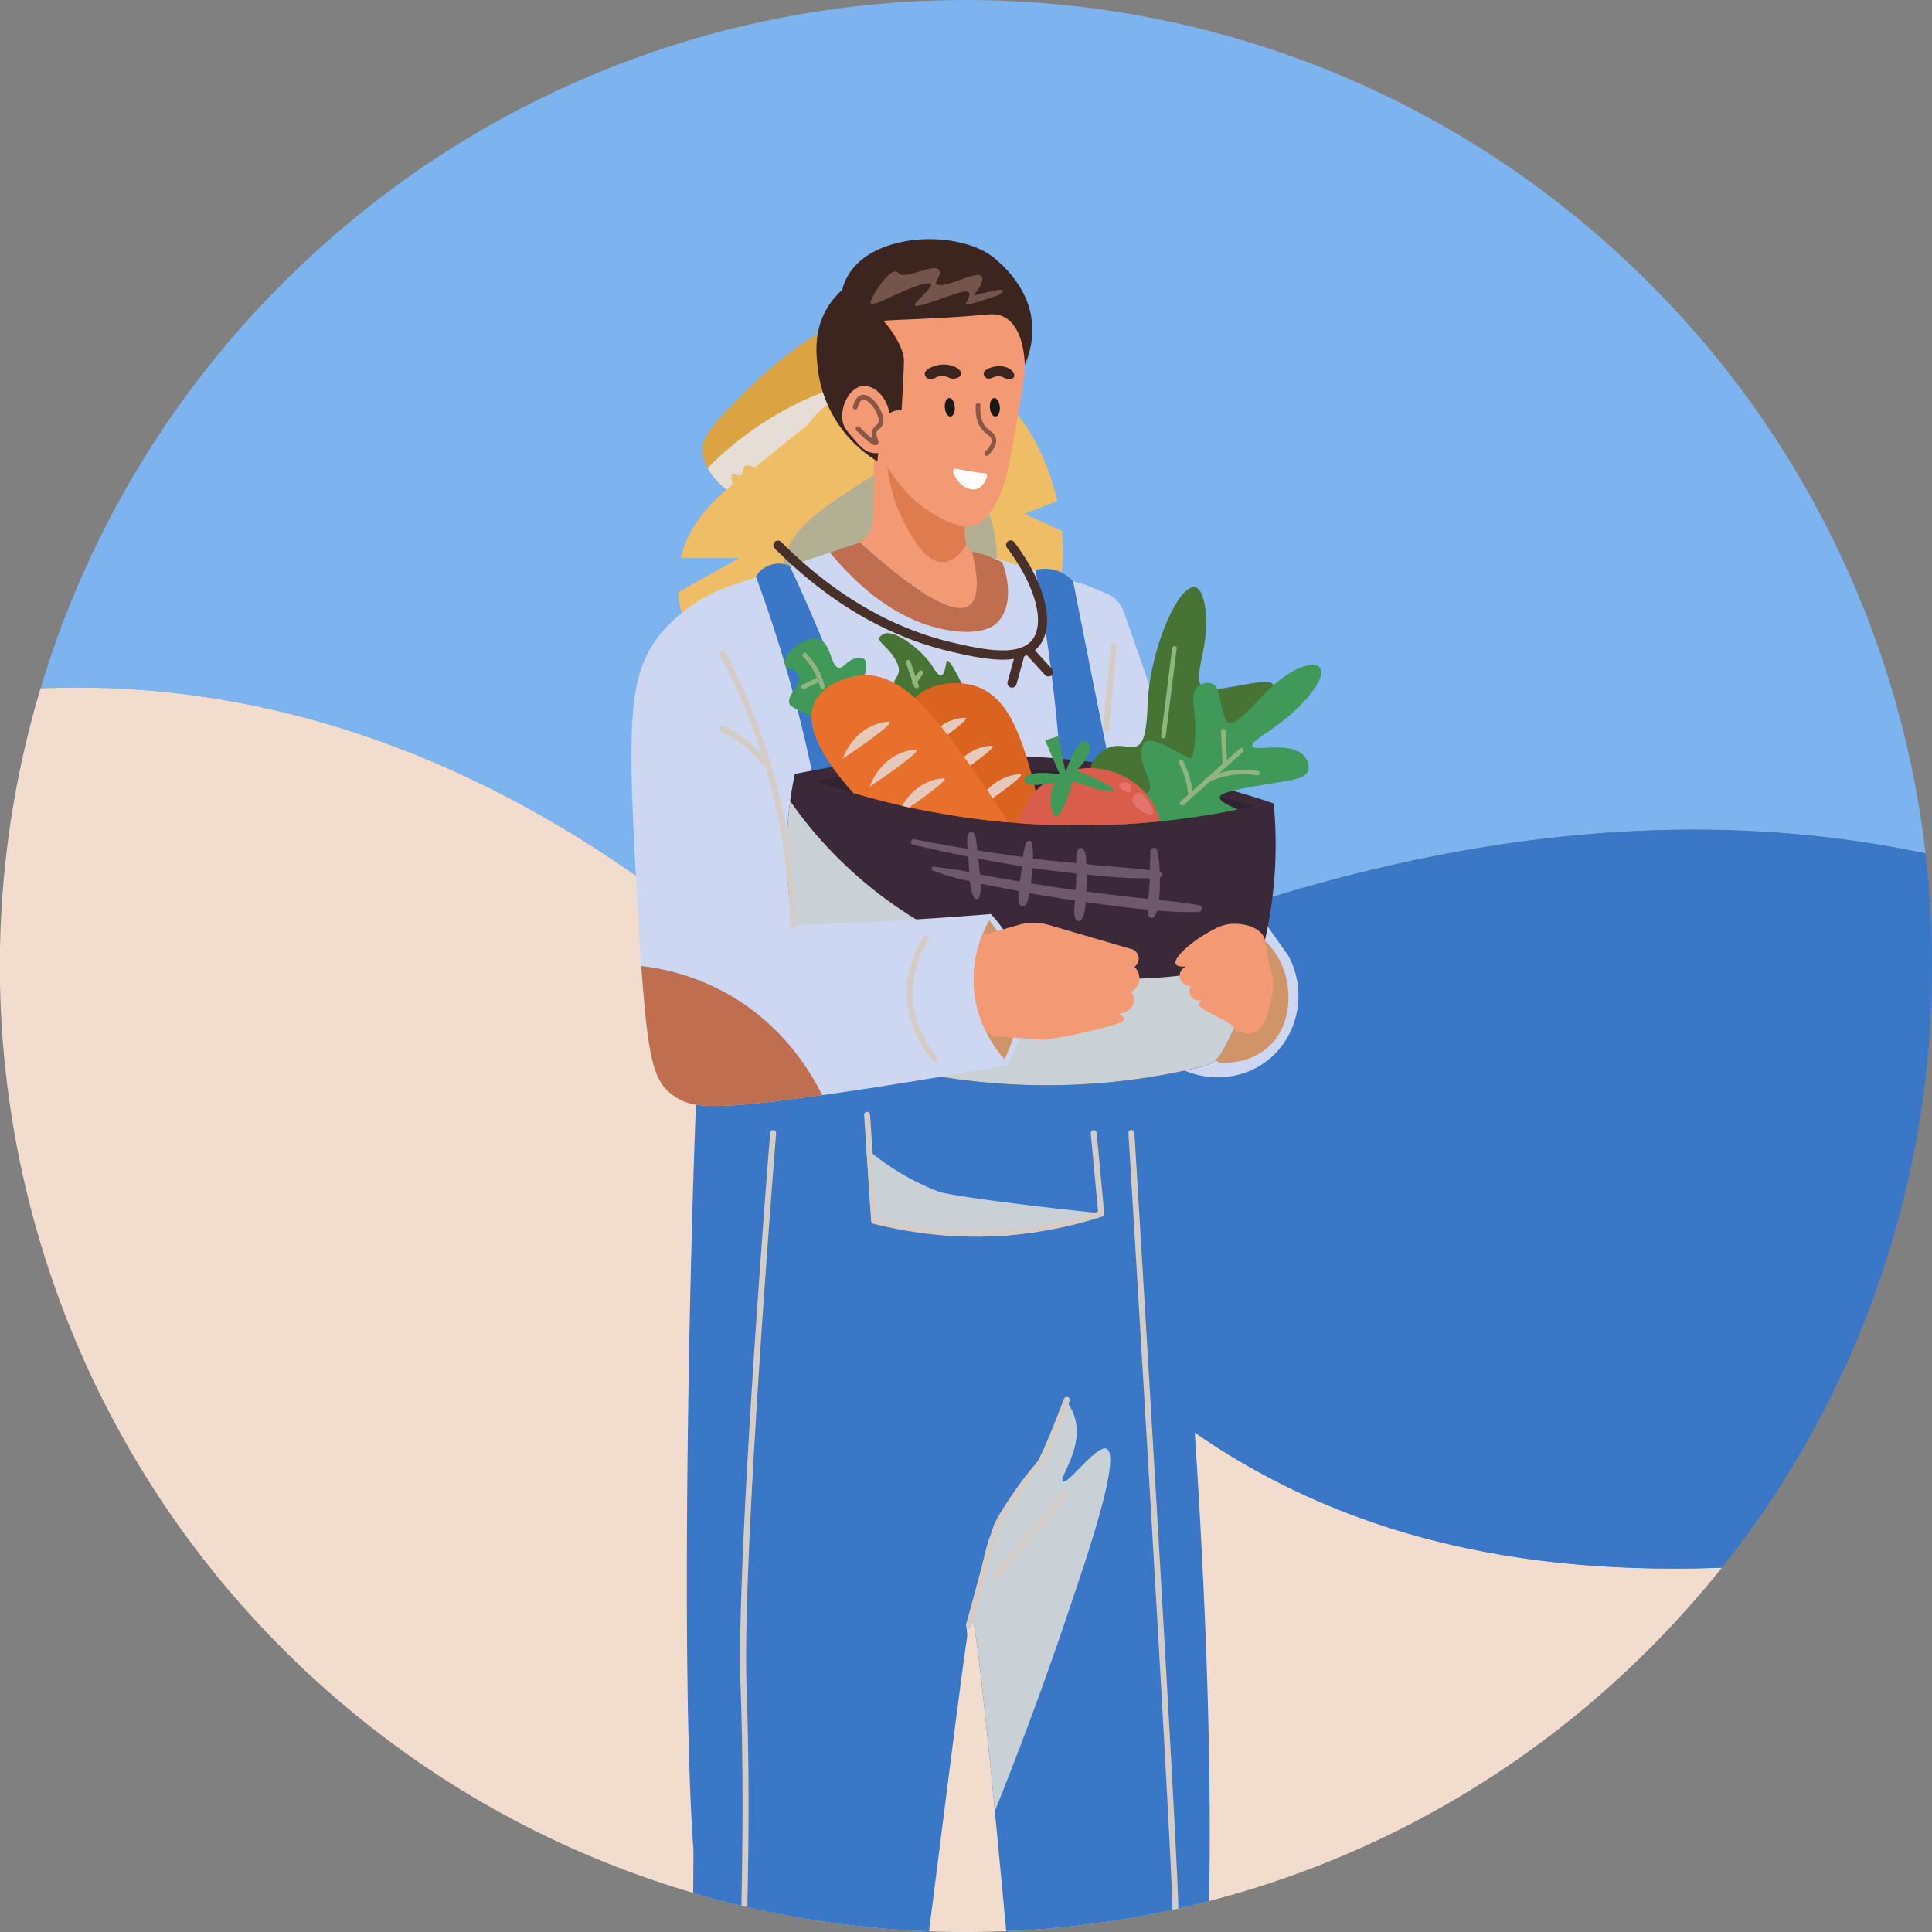 <svg xmlns="http://www.w3.org/2000/svg" xmlns:xlink="http://www.w3.org/1999/xlink" viewBox="0 0 976.26 976.27"><rect x="0" y="0" width="976.26" height="976.27" fill="#808080" stroke="none"/><defs><style>.cls-1{fill:none;}.cls-2{isolation:isolate;}.cls-3{fill:#7db3ef;}.cls-4{fill:#f2dcce;}.cls-5{fill:#3a77c7;}.cls-6{clip-path:url(#clip-path);}.cls-7{fill:#dba342;}.cls-8{fill:#e6ded6;}.cls-10,.cls-19,.cls-25,.cls-30,.cls-33,.cls-8{mix-blend-mode:multiply;}.cls-9{fill:#f0bd67;}.cls-10{fill:#b3af92;}.cls-11{fill:#f39a75;}.cls-12{fill:#de7b4f;}.cls-13{fill:#3d251f;}.cls-14{fill:#75544c;}.cls-15{fill:#1c1714;}.cls-16{fill:#8a5648;}.cls-17{fill:#fff;}.cls-18{fill:#ced7f2;}.cls-19{fill:#c9d0d6;}.cls-20{fill:#cf9568;}.cls-21{fill:#3b2939;}.cls-22{fill:#30222f;}.cls-23{fill:#477334;}.cls-24{fill:#d9631f;}.cls-25{fill:#e6c9bb;}.cls-26{fill:#409958;}.cls-27{fill:#e8702c;}.cls-28{fill:#d95d4a;}.cls-29{fill:#e3736b;}.cls-30{fill:#90b581;}.cls-31{fill:#47302a;}.cls-32{fill:#bf6e50;}.cls-33{fill:#d4ccc5;}.cls-34{fill:#6e586b;}</style><clipPath id="clip-path" transform="translate(0 0)"><path class="cls-1" d="M976.26,488.13c0,227.16-155.17,418.09-365.3,472.55q-7.71,2-15.51,3.75l-3,.67a488.58,488.58,0,0,1-84,10.75q-10.12.42-20.34.42-9.39,0-18.7-.35a488.88,488.88,0,0,1-91.78-12.21l-3-.7q-12.32-2.93-24.39-6.48C147.81,897,0,709.84,0,488.13,0,218.55,218.54,0,488.13,0S976.26,218.55,976.26,488.13Z"/></clipPath></defs><title>Asset 3</title><g class="cls-2"><g id="Layer_2" data-name="Layer 2"><g id="Layer_1-2" data-name="Layer 1"><path class="cls-3" d="M973,431.24c-94.17-19.92-203.53-16.66-330,21.95Q518.93,491.07,411.36,518C263.33,372.63,120.84,343.55,20.5,347.84A486,486,0,0,1,143,143C333.6-47.65,642.66-47.66,833.29,143A486.05,486.05,0,0,1,973,431.24Z" transform="translate(0 0)"/><path class="cls-4" d="M870.08,792.17a492,492,0,0,1-36.79,41.12c-190.63,190.63-499.69,190.64-690.32,0A488.12,488.12,0,0,1,20.5,347.84C120.84,343.55,263.33,372.63,411.36,518c32.22,31.62,64.7,68.76,97.06,112.25C607.54,763.46,737.37,797.05,870.08,792.17Z" transform="translate(0 0)"/><path class="cls-5" d="M870.08,792.17c-132.71,4.88-262.54-28.71-361.66-161.93-32.36-43.49-64.84-80.63-97.06-112.25Q519.12,490.85,643,453.19c126.44-38.61,235.8-41.87,330-21.95C987.65,557.21,953.36,687.81,870.08,792.17Z" transform="translate(0 0)"/><g class="cls-6"><path class="cls-7" d="M467.27,220l-93.74,32c-3.67-2.28-11.72-7.72-15.95-15.53a21.9,21.9,0,0,1-2.7-9.21c-.18-4,.75-9.48,27-34.41,0,0,34.23-32.55,49.85-30.08a19.14,19.14,0,0,1,4.37,1.3c2.74,1.21,5.21,3.25,7.86,6.6a120,120,0,0,1,11.86,17.63C465.46,206,467.27,220,467.27,220Z" transform="translate(0 0)"/><path class="cls-8" d="M467.27,220l-93.74,32c-3.67-2.28-11.72-7.72-15.95-15.53a168.87,168.87,0,0,1,47.48-33.67,164.16,164.16,0,0,1,50.73-14.5C465.46,206,467.27,220,467.27,220Z" transform="translate(0 0)"/><path class="cls-9" d="M536.79,285.74c-3.21,45.24-38.69,97.55-92.86,99.69-51.57,2.05-97.74-44.59-101.23-86.16L373.53,282H343.91c2-8.47,7.9-22.84,26.5-37.3-1.21-3.16-1-4.37-.46-4.83,1-.84,3.16,1.07,4.56.14s.32-3.21,1.62-4.33c.7-.6,2.1-.88,5.3.47q13.47-10.81,26.93-21.67c15.44-21.67,52.82-32.18,74-27,26.32,6.51,45,35,51.89,65.66l-16.55,6.46,18.92,8.65A109.48,109.48,0,0,1,536.79,285.74Z" transform="translate(0 0)"/><path class="cls-10" d="M503.57,285.8C501.78,311,482,340.16,451.84,341.35c-33.07,1.31-59.35-31.74-56.09-56.09,2.27-17,18.61-27.65,36.25-39.17,16-10.46,28-18.29,41.22-15C493.09,236,505.17,263.37,503.57,285.8Z" transform="translate(0 0)"/><path class="cls-11" d="M496.12,312.51c-3.8,4.55-6.78,6-8,6.55-6.22,2.69-13,1.27-20.28-1.61-21.1-8.37-47.38-29.41-52.51-33.62,2.32-1.37,5.87-3.4,10.32-5.68,7.32-3.69,9.9-4.3,12.26-7.07,3.53-4.12,3.5-9.47,3.52-13,0-11.77.22-26.84.26-44.61,2.05,1.37,4.14,2.73,6.2,4.1q20.17,13.32,40.4,26.6l-.8,25.93a9.54,9.54,0,0,0,.76,5.28c1.6,3.33,5,4.65,9.43,6.37a42.42,42.42,0,0,0,8.8,2.37C506,291.19,504.13,302.9,496.12,312.51Z" transform="translate(0 0)"/><path class="cls-12" d="M488.23,275.42c-1.91,3-5.9,8.25-11.39,8.61-8.7.58-15.32-11.46-19.15-18.43-4.45-8.09-11.23-24-9.82-48q10.06,6.66,20.18,13.31t20.22,13.29l-.8,25.93C487.72,271.9,488,273.66,488.23,275.42Z" transform="translate(0 0)"/><path class="cls-11" d="M517.84,186.1C517.78,190,513,220,509.52,236c-.66,3.07-1.26,5.66-1.81,7.41-2.71,9-5.72,13.73-8.85,17.17-1.75,1.93-2.59,2.95-4,3.73-8.86,5.06-22.23-3.85-26.45-6.68a59.33,59.33,0,0,1-13.62-12.78,77.31,77.31,0,0,1-10.18-16.08c-3.13-3-5.78-5.61-8.07-7.9-8.32-8.13-11.51-11.57-12.23-12.59-.12-.18-1.81-2.59-2.47-3.49s-.73-1-1.21-1.69A51.52,51.52,0,0,1,414,175.62c1-20.91,16.87-39.29,36.7-45.92C469.88,123.32,493,128,506.09,143,506.09,143,518.38,157.06,517.84,186.1Z" transform="translate(0 0)"/><path class="cls-13" d="M443.38,233.19c.07-1.09.22-2.92.56-5.18,2.47-16.5,4.9-18.74,5.84-19.35a9,9,0,0,1,5.8-1.25c.25-4,.57-9.63.89-16.42.42-9.12.34-10,0-11.39-2-8.37-9.19-16.56-9.46-16.79l-.33-.41a.44.44,0,0,1-.09-.23c0-.5,27.08-1,47.78-2.87,6.31-.58,9.45-1,13.06.89,8.66,4.63,10.13,17.7,10.43,24.19A43.3,43.3,0,0,0,521,159.5c-2.77-15-13.59-24.7-17.11-27.87-.3-.27-.7-.62-1.16-1-17.25-14.41-59.58-13.62-73.37,7.24a28.39,28.39,0,0,0-3.8,8.62,39.22,39.22,0,0,0-8,9.93c-6.37,11.25-5.12,22.53-4.38,29.15a63.3,63.3,0,0,0,30.28,47.62Z" transform="translate(0 0)"/><path class="cls-14" d="M501.3,150.19s-14.45,5.14-13.36,3.23,5.13-8-3.13-5.59-27.53,10.7-21.33,4.38,11.75-11.34.73-8-26.93,13.63-24,7.31,10.83-17.34,13.79-13.57,17.48-4.83,20.27-1.72-5.34,8.31,1.63,7.79,20.52-8.8,20.49-3.07-8.17,9.46-1.64,7.73,13.2-3.33,11.92-1.33S501.3,150.19,501.3,150.19Z" transform="translate(0 0)"/><path class="cls-15" d="M500.19,206c.21,2.58,1.5,4.59,2.88,4.48s2.34-2.29,2.14-4.88-1.49-4.59-2.88-4.48S500,203.45,500.19,206Z" transform="translate(0 0)"/><path class="cls-15" d="M477.43,206c.2,2.58,1.49,4.59,2.88,4.48s2.34-2.29,2.13-4.88-1.49-4.59-2.87-4.48S477.23,203.45,477.43,206Z" transform="translate(0 0)"/><path class="cls-13" d="M504.94,190.15c2.63.23,3.52,2,5.78,1.44a2.43,2.43,0,0,0,1.67-1.14c.45-1-.38-2.21-.63-2.58-1.59-2.34-5.11-3-7.73-2.81-2.88.21-6.86,1.64-7,3.68a2.82,2.82,0,0,0,1.62,2.4C500.62,192.11,501.89,189.89,504.94,190.15Z" transform="translate(0 0)"/><path class="cls-13" d="M476.22,190c2.93.09,3.86,1.89,6.57,1.24,1.86-.45,2.39-1.21,2.5-1.4a2.56,2.56,0,0,0,.17-1.74c-.58-2.44-5.83-4.41-10.59-3.75-3.27.45-7.58,2.32-7.58,4.58a3.16,3.16,0,0,0,2,2.58C471.5,192.45,472.78,189.88,476.22,190Z" transform="translate(0 0)"/><path class="cls-11" d="M449,206.78c-2-7.15-7.46-11.95-12.52-11.75-7.3.29-12.13,10.88-10.65,18,.69,3.31,3,5.86,7.61,11,1.81,2,3.34,3.58,5.78,4.41a11.43,11.43,0,0,0,5.43.39,26.24,26.24,0,0,0,4.33-8.84A25.19,25.19,0,0,0,449,206.78Z" transform="translate(0 0)"/><path class="cls-16" d="M443.33,224.7c1-.77.53-1.93.16-2.87a5.41,5.41,0,0,1-.51-3.4,3,3,0,0,1,1.23-1.61,5.79,5.79,0,0,0,1.62-1.83c1.54-2.92-.27-7.55-2.75-10.85s-5.34-5-7.6-4.57c-2,.4-3.42,2.3-4.48,5.8a1.19,1.19,0,0,0,.8,1.5,1.21,1.21,0,0,0,1.51-.8c.75-2.47,1.69-3.94,2.66-4.14,1.24-.25,3.37,1.25,5.18,3.66,2.32,3.08,3.41,6.64,2.55,8.27a3.75,3.75,0,0,1-1,1.1,5.18,5.18,0,0,0-2,2.82,6.58,6.58,0,0,0,.2,3.88c-.4-.29-.9-.67-1.51-1.17a46.13,46.13,0,0,1-4.89-4.68,1.2,1.2,0,1,0-1.79,1.61,47.16,47.16,0,0,0,5.15,4.93c3.07,2.52,4.51,3.13,5.51,2.35Z" transform="translate(0 0)"/><path class="cls-16" d="M498.83,230.32a1.16,1.16,0,0,1-1-2c2.47-2.52,3.56-4.72,3.15-6.37-.23-1-.87-1.5-2.08-2.43a17.42,17.42,0,0,1-2.45-2.2c-2.54-2.89-3.67-7.11-3.37-12.52a1.17,1.17,0,1,1,2.33.13c-.28,4.78.66,8.44,2.79,10.85a14.7,14.7,0,0,0,2.13,1.9c1.21.95,2.47,1.92,2.91,3.71.62,2.51-.64,5.39-3.75,8.55A1.15,1.15,0,0,1,498.83,230.32Z" transform="translate(0 0)"/><path class="cls-17" d="M497.65,239.22a145.57,145.57,0,0,1-14.59-2.41,1.26,1.26,0,0,0-1.46,1.65c2.24,6.56,8,9.76,11.85,8.61,2.44-.72,4.29-3.19,5.25-6.18A1.26,1.26,0,0,0,497.65,239.22Z" transform="translate(0 0)"/><path class="cls-18" d="M548.64,295.52l10.84,4.59a14.92,14.92,0,0,1,8.28,8.77c10.23,28.91,52.5,149.46,50.66,161.8-2.09,14-38.86,41.91-38.86,41.91s-59.12-64-59-67.31S548.64,295.52,548.64,295.52Z" transform="translate(0 0)"/><path class="cls-18" d="M556.52,515.19q.09,52.5-1.51,102.78L386,612.73q-9.31-158.07-18.62-316.13c17.35-5.85,34.64-11.63,52.06-17.41,5.06-1.75,10.18-3.44,15.24-5.13,29.28,26.33,47.66,37,55.13,31.82,4.52-3.2,5-12.23,1.32-27.18,6.39,1.87,12.72,3.74,19,5.55q19.26,5.69,38.5,11.26C553.56,365.16,556.4,438.49,556.52,515.19Z" transform="translate(0 0)"/><path class="cls-5" d="M592.45,965.1a488.58,488.58,0,0,1-84,10.75c-1.87-20-3.84-40.85-5.76-60.72-4.41-45.31-8.61-85.24-10.91-96.09-.4-1.89-.74-2.9-1-2.9s-.71,2.34-1.4,6.6c-.2,1.25-.42,2.67-.65,4.24C485,852.11,477,916.76,469.43,975.92a488.88,488.88,0,0,1-91.78-12.21l-3-.7q-12.32-2.93-24.39-6.48.12-10.34.13-21.64c-6.78-94.41-1.54-309.87,1.3-376.68.39-9.13.73-15.49,1-18.38a202,202,0,0,0,27.85-19q3-2.46,6.1-5.18,2.78-2.45,5.57-5.1a199.52,199.52,0,0,0,15.37-16.3,195.42,195.42,0,0,0,15.06-20.46q-.3-3.51-.65-7.11c-1.21-12.59-2.84-25.91-5-39.85q-2.78-18-6.81-37.43-1.06-5.1-2.23-10.28c-.16-.74-.33-1.47-.5-2.21q-2.15-9.33-4.46-18.26-1.17-4.54-2.38-9-1.94-7.11-3.95-14a2,2,0,0,1-.08-.26c-4.63-15.68-9.55-30.29-14.52-43.81l-.1-.28A13.4,13.4,0,0,1,395.79,285a15.32,15.32,0,0,1,3.23.93s0,0,0,0c5.64,12,11.29,24.69,16.8,38.13q1.28,3.09,2.52,6.24,2.75,6.82,5.41,13.91,3.3,8.67,6.47,17.72l.23.66q1.59,4.53,3.09,9c.59,1.76,1.17,3.5,1.74,5.24q1.36,4.14,2.66,8.24c0,.12.07.23.11.34.59,1.86,1.17,3.72,1.73,5.56.34,1.1.68,2.19,1,3.28.19.63.38,1.25.56,1.88.82,2.7,1.61,5.39,2.38,8.05v0c5.8,20.08,10.47,39.23,14.25,57.2.23,1.13.47,2.25.69,3.37.2.93.38,1.85.57,2.77l7-1.07q12.94-2,25.87-4,18.63-2.86,37.26-5.73l9-1.38v-1.09c0-1.75,0-3.5,0-5.27,0-2.76,0-5.54-.08-8.34,0-1.69,0-3.39-.09-5.09q-.18-9.17-.56-18.62c-.11-3-.25-6-.41-9h0q-.4-8.4-1-17c0-.33,0-.66-.07-1q-.23-3.28-.48-6.61-.43-5.64-.95-11.38l-.21-2.28q-1.28-13.93-3.08-28.36c-.05-.47-.11-1-.17-1.43-.11-.87-.22-1.74-.34-2.61q-1.12-8.71-2.39-17.21c0-.23-.07-.46-.1-.69q-2-13.35-4.29-26.1c-.31-1.75-.63-3.48-.95-5.21h0a19.24,19.24,0,0,1,7.51-.47,18.46,18.46,0,0,1,5.73,1.77,20.81,20.81,0,0,1,5.78,4.26c1,4.91,2.14,10.73,3.44,17.34,1.69,8.51,3.63,18.32,5.79,29.18.49,2.44,1,4.92,1.49,7.46,2.27,11.3,4.31,21.42,6.17,30.63.56,2.74,1.09,5.4,1.62,8,.24,1.2.47,2.38.71,3.54.2,1,.4,2,.59,2.92,1.18,5.86,2.29,11.34,3.33,16.56.23,1.12.45,2.24.67,3.33.26,1.32.52,2.63.78,3.91,1.55,7.79,3,15,4.35,22.16.33,1.69.66,3.36,1,5,.63,3.28,1.25,6.56,1.86,9.86q.53,2.78,1,5.58c1.3,7.05,2.61,14.32,4,22.17.83,4.68,1.58,9,2.27,12.95,1,5.53,1.81,10.44,2.55,14.93.86,5.2,1.59,9.83,2.22,14.19.53,3.68,1,7.17,1.41,10.65.14,1.2.28,2.41.41,3.62.17,1.63.36,3.43.57,5.39C594,596.27,610.7,769.7,611.28,917.3c.07,16.1-.06,30.48-.32,43.38q-7.71,2-15.51,3.75Z" transform="translate(0 0)"/><path class="cls-19" d="M437.82,580.37a125.39,125.39,0,0,0,36.23,21.68c6.35,2.45,61.92,9.21,84,11.13A183.65,183.65,0,0,1,440.26,617Z" transform="translate(0 0)"/><path class="cls-19" d="M542.72,805.89c-8.86,26.81-21.87,64.11-40,109.24-5.18-53.2-10.06-99-11.93-99-.3,0-1,3.91-2,10.84l-.54-6.08c2.86-9.64,4.95-17.56,6.33-23,3.47-13.76,3.56-16.29,6.32-23a119.79,119.79,0,0,1,10.36-19.16c3-4.67,6-8.6,7.25-10.15,1.75-2.22,3.67-4.47,3.67-4.47.76-.89,1.34-1.53,1.38-1.58,1.49-1.69,5.41-10.17,14.2-32.79a25.77,25.77,0,0,1,5.44,9.9c4.3,15.36-8.38,30.3-6.17,31.94,2.51,1.88,17.25-18.83,22.2-16.46C563.48,734.21,561,752.63,542.72,805.89Z" transform="translate(0 0)"/><path class="cls-18" d="M640,467.39q5.5,7.74,11,15.5C660.9,501.2,656,524,640.14,536.12c-17,13-42.26,10.53-56.93-6.35l27.92-61.88Z" transform="translate(0 0)"/><path class="cls-20" d="M638.47,474.6A38.92,38.92,0,0,1,648.71,490c4,11.41,3.84,28.84-8.1,39.28-9.32,8.16-21,7.87-24.46,7.65-13.1-7.82-19.77-22.73-16.74-36.46C603,484,619.93,472.14,638.47,474.6Z" transform="translate(0 0)"/><path class="cls-21" d="M643,453.19a213.56,213.56,0,0,1-6,30.67,223.23,223.23,0,0,1-19.52,47.89,14.41,14.41,0,0,1-9.16,7,329.79,329.79,0,0,1-68.5,9.46,335.71,335.71,0,0,1-106.95-13.85A24.13,24.13,0,0,1,417.76,521c-12.23-27.29-23.5-65.13-19.34-108.87.24-2.53.54-5,.84-7.41.67-4.7,1.45-9.22,2.35-13.62a464.94,464.94,0,0,1,242,14.88A217.34,217.34,0,0,1,643,453.19Z" transform="translate(0 0)"/><path class="cls-19" d="M637,483.86a223.23,223.23,0,0,1-19.52,47.89,14.41,14.41,0,0,1-9.16,7,329.79,329.79,0,0,1-68.5,9.46,335.71,335.71,0,0,1-106.95-13.85A24.13,24.13,0,0,1,417.76,521c-12.23-27.29-23.5-65.13-19.34-108.87.24-2.53.54-5,.84-7.41,10,14.49,43.06,58.4,105.5,79.24S620.27,489.44,637,483.86Z" transform="translate(0 0)"/><path class="cls-22" d="M633.65,407.29c-2.61.6-5.3,1.16-8.09,1.72-2,.42-4,.79-6.14,1.21-2.93.51-5.91,1.07-9,1.58-7.58,1.21-15.63,2.32-24.23,3.21-6,.6-12.32,1.11-18.88,1.48-.65.05-1.3.05-1.95.1-12.46.6-25.71.69-39.66,0h-.28c-3.58-.18-7.16-.42-10.65-.69-1.81-.1-3.58-.28-5.35-.42-9.44-.79-18.46-2-27.11-3.3a395.29,395.29,0,0,1-51.05-11.44c-7-2-13.44-4-19.35-6.1,4.05-.65,8.23-1.25,12.6-1.86,12.33-1.62,25.81-3,40.36-3.81,8.47-.46,17.26-.74,26.42-.79,9.44-.05,19.2.19,29.34.7q9.14.48,17.85,1.25c4.1.33,8.14.75,12.09,1.17,6.89.74,13.58,1.62,20.09,2.55,1.63.24,3.21.52,4.79.75,1.86.28,3.67.6,5.49.88,12.65,2.14,24.46,4.65,35.34,7.3l1.81.42c2.74.65,5.39,1.35,8,2S631.18,406.64,633.65,407.29Z" transform="translate(0 0)"/><path class="cls-23" d="M488.27,350.12s-9.2-19.89-10-15.74-1.66,11.32-6.63,3-19.66-20-25.3-16.92,1.82,5.05,6.24,13.06c1.65,3,1.85,4.91,1.5,6.3-.74,2.95-2.36,3.45-2.14,5.29.41,3.29,6.69,3,9.2,8a36.09,36.09,0,0,1,1.66,4.14c.71,2.21.63,2.78,1.16,3.68,1.29,2.16,4.11,2.64,5.19,2.95,9.67,2.77,22.48-8.56,22.48-8.56Z" transform="translate(0 0)"/><path class="cls-24" d="M525.4,416.63c-5.44-.28-10.79-.65-16-1.11-9.44-.79-18.46-2-27.11-3.3A102.7,102.7,0,0,1,464.85,389c-7.06-13.16-9.43-26-4.27-34,5.86-9.25,21.39-11.85,32.31-8.32,16.7,5.44,22.6,25.2,27.72,42.27A116.89,116.89,0,0,1,525.4,416.63Z" transform="translate(0 0)"/><path class="cls-25" d="M488.1,362.86c-.09-.15-.33-.17-.5-.17a22.46,22.46,0,0,0-12.25,4.24,28,28,0,0,0-5.84,5.43,32.11,32.11,0,0,0-5.11,8.94s7.73-5.15,14.36-10C484,367.39,488.6,363.69,488.1,362.86ZM501.64,377c-.1-.15-.34-.16-.5-.17a22.79,22.79,0,0,0-13,4.8h0c-.34.26-.67.51-1,.8a28.34,28.34,0,0,0-4.05,4.07c-.43.53-.91,1.14-1.4,1.85a31.55,31.55,0,0,0-3.7,7.08c.3-.2,5.18-3.46,10.43-7.19h0l1.91-1.38c2.51-1.81,5-3.66,7-5.27C500.1,379.34,502,377.56,501.64,377Zm14.22,14.44a.64.64,0,0,0-.51-.19c-2.25,0-9.85.92-16.54,7.93-.53.55-1,1.13-1.55,1.75a30.43,30.43,0,0,0-2.84,4.18c1.16.28,2.33.51,3.54.79l3.64-2.54C508.47,398.5,516.48,392.51,515.86,391.45Z" transform="translate(0 0)"/><path class="cls-26" d="M435.7,345.14s4-9.91.76-12.31a4.13,4.13,0,0,0-3-.39c-5.3.58-6.75,5.06-9.4,5-4.27-.14-3.93-12-9.94-14.36-6.74-2.7-18.83,7.49-17.56,12.4.74,2.9,5.71,2.23,7.06,5.83,1.88,5-6.34,9.58-4.69,14.37.55,1.62,5.36,3.75,15,8,4.39,1.94,5.46,2.62,7.22,4.06,2.35,1.92,3.15,3.44,4.07,3.44.71,0,1.17-.65,1.36-.87C429,367.42,434.83,348,435.7,345.14Z" transform="translate(0 0)"/><path class="cls-27" d="M509.4,415.52c-9.21-.79-18-1.91-26.46-3.17-8.23-1.3-16.09-2.74-23.53-4.37-1.2-.28-2.37-.51-3.53-.79-8.79-2-17-4.18-24.64-6.41-2.42-2.65-4.65-5.3-6.75-8C415,380.74,409.15,369.11,410.17,360a20.24,20.24,0,0,1,.88-3.76c3.4-9.3,15.67-14.51,24.7-15,19.9-1.21,35.43,19.43,51.8,41.8.41.6,1.76,2.42,3.72,5.16C495.45,394.17,502.57,404.5,509.4,415.52Z" transform="translate(0 0)"/><path class="cls-23" d="M635.89,361c-18.23,22.92-28.74,17.95-22.09,35.62.84,2.23,1.68,4.27,2.47,6.23,1.16,2.74,2.28,5.21,3.16,7.39-2.93.51-5.91,1.07-9,1.58a417.07,417.07,0,0,1-43.11,4.7c-.65,0-1.3,0-1.95.09-.09-.05-.09-.09-.09-.09s-14.74-13-14.7-25.16a13.44,13.44,0,0,1,4.14-9.76c13.53-13.72,24,10.88,25.11-24.46s23.48-78.49,28.74-52.5S594.83,351,616.45,348,654.12,338,635.89,361Z" transform="translate(0 0)"/><path class="cls-26" d="M632.87,376.92c1.07,3.3,19.9-3.07,26.5,5.58.14.18,2.84,3.81,1.68,6.93-1.38,3.69-7.14,4.59-12.88,5.53-21,3.45-31.52,5.23-31.91,7.86-.17,1.1,1.25,3,9.31,6.18-4.79,1-9.86,1.91-15.16,2.79a417.07,417.07,0,0,1-43.11,4.7c-1.86-5-3.25-11-.46-13.81,3.49-3.58,10.6.79,13.53-2.51,1.07-1.17,1.07-2.75.56-4.65-1.3-4.93-6-12-3.3-19.35,2.46-6.69,21.94,7.26,24,7,1.21-.18,1.9-5.95,1.9-5.95,2-17.06-3.11-25.76,1.4-30.08,2.14-2.1,5.95-2.65,8.18-1.4,1.68.93,2.28,2.75,2.88,5.26,4.14,16.83,2.47,21.53,22.09.55s38.36-19.9,25.11-2.23C650.21,366.69,631.75,373.48,632.87,376.92Z" transform="translate(0 0)"/><path class="cls-28" d="M586.17,415c-6,.6-12.32,1.11-18.88,1.48-.65.05-1.3.05-1.95.1-12.46.6-25.71.69-39.66,0h-.28c-3.58-.18-7.16-.42-10.65-.69,2.51-12.05,11.67-21.81,23.71-25.77a38.48,38.48,0,0,1,12.09-1.95,38,38,0,0,1,20.09,5.67A34.15,34.15,0,0,1,586.17,415Z" transform="translate(0 0)"/><path class="cls-18" d="M509,538.08c-22.41,4.22-52.36,9.4-88,14.52-1.92.3-3.79.54-5.6.78-56.09,7.9-66.27,6.57-75.07.31-9.64-6.81-12.9-16.21-16.33-65.56-.78-11.38-1.57-24.94-2.47-41-4.52-83.87-4.34-107.6,13.5-128.33a81.74,81.74,0,0,1,32.23-22.17q14,85.48,28,171,37-1,75.79-3.56,15-1,29.64-2.17a64,64,0,0,1,15.19,27.24C522.23,513.32,511.75,533.32,509,538.08Z" transform="translate(0 0)"/><path class="cls-20" d="M511.87,524.28a64,64,0,0,1-4.28,10.93,59.12,59.12,0,0,1-8.33-11.91,60.17,60.17,0,0,1-6.83-21.53,60.92,60.92,0,0,1,3.86-29.15,59.8,59.8,0,0,1,3.63-7.63c1,1.3,2.41,3.12,3.95,5.49A65.72,65.72,0,0,1,514,498.33,66.56,66.56,0,0,1,511.87,524.28Z" transform="translate(0 0)"/><path class="cls-11" d="M571.62,501.22a7.09,7.09,0,0,1,1.21,5.2c-.56,3-3.58,5.54-7.44,5.77.32.19,2.37,1.21,2.69,3.11.38,2.24-28.64,8.65-40.4,10.14-8.43-.59-16.86-1.31-25.47-1.76l-4.1-2.63a60,60,0,0,1-5.68-19.28,60.92,60.92,0,0,1,3.86-29.15l7.58-2.14,10.82-3.12a27.3,27.3,0,0,1,15.18,0q21.38,6.23,42.77,12.48a5.45,5.45,0,0,1,2.7,3.72,5.22,5.22,0,0,1-2.09,5,8.24,8.24,0,0,1,2.51,6.41A8.4,8.4,0,0,1,571.62,501.22Z" transform="translate(0 0)"/><path class="cls-11" d="M633.62,521.66c5.6-2.15,7.26-9.68,8.84-17a31.27,31.27,0,0,0,.64-10.58,41.64,41.64,0,0,0-1.61-6.69c-2.83-10.62-1.27-11.81-3.31-14.78-4-5.79-13-5.79-14.51-5.8-5.51,0-9.27,2.12-14.22,5-7.79,4.49-16.81,12.34-15.33,15.33.37.75,1.54,1.49,5.25,1.25a5.41,5.41,0,0,0-3.32,4.56c-.06,2.64,2.4,5.26,5.8,5.38a4.56,4.56,0,0,0,5.18,6.94c-1.15,1.56-1.16,2.41-.93,2.9,1.42,3,19.06,9,17.31,11.93C625.93,521.46,630,523.08,633.62,521.66Z" transform="translate(0 0)"/><path class="cls-25" d="M449.56,364.94c-.09-.16-.33-.17-.5-.18-2.13-.06-9.08.81-15.5,6.88a28.07,28.07,0,0,0-2.59,2.79,31.45,31.45,0,0,0-5.1,8.93c.27-.17,4.57-3.05,9.43-6.48C442.18,372,450.21,366,449.56,364.94Zm13.53,14.15c-.09-.16-.33-.17-.49-.18a13.44,13.44,0,0,0-2.19.16,24.51,24.51,0,0,0-11,4.78h0c-.54.42-1.06.85-1.6,1.33a28,28,0,0,0-3.26,3.4c-.49.6-1,1.31-1.59,2.13a31.66,31.66,0,0,0-2.1,3.59c-.49,1-1,2.05-1.42,3.22l2-1.34c2-1.37,5.37-3.66,8.83-6.13,3.13-2.22,6.36-4.6,8.8-6.58l.62-.51h0c.64-.52,1.2-1,1.69-1.46C462.6,380.31,463.3,379.44,463.09,379.09Zm14.23,14.43a.64.64,0,0,0-.51-.18,20.61,20.61,0,0,0-8.22,2,27.1,27.1,0,0,0-9.87,7.7,31.06,31.06,0,0,0-2.84,4.18c1.16.28,2.33.51,3.53.79h0c3.63-2.51,8.28-5.8,11.93-8.63S477.69,394.15,477.32,393.52Z" transform="translate(0 0)"/><path class="cls-26" d="M535.52,391.28q-3.72-8.61-7.42-17.21l6.64-2.08,3.72,18.18c1.12-3.27,5.65-16,9.85-15.54a3.06,3.06,0,0,1,2,1.32c1.66,2.6-.89,7.85-6.22,13.33,9.19,3.89,19.27,8.5,18.78,10-.08.26-.46.35-.76.42-5.59,1.24-20.51-6.45-20.51-4.26s-7,23.52-9.73,15.24a21,21,0,0,1,1-15.24s-13.61,3-15.05-.49a2.21,2.21,0,0,1,.08-1.63C519.71,389,533.61,391,535.52,391.28Z" transform="translate(0 0)"/><path class="cls-29" d="M582.38,411.41c1.63-1.62-4.32-11.32-7.39-10.75a3.73,3.73,0,0,0-1.87,1.12,4.31,4.31,0,0,0-.94,2.39C571.93,407.62,580.82,413,582.38,411.41Z" transform="translate(0 0)"/><path class="cls-29" d="M565.65,397.06c-.23,1.58,4.2,4.16,5.5,3.16.85-.67.89-3.34-.94-4.49S565.81,396,565.65,397.06Z" transform="translate(0 0)"/><path class="cls-30" d="M635.78,389.6a42.78,42.78,0,0,0-19.68,1.13l12-10.78c1.11-1-.53-2.64-1.65-1.64l-6.42,5.76q-.36-7.31-.71-14.62c-.07-1.49-2.4-1.5-2.33,0l.81,16.58s0,0,0,0l-7.83,7c-.27.13-.54.23-.8.36a.94.94,0,0,0-.54.84l-6.16,5.53a43.43,43.43,0,0,0-4.63-15.19c-.7-1.32-2.7-.15-2,1.18a40.58,40.58,0,0,1,4.53,15.9l-3.84,3.44c-1.11,1,.53,2.64,1.65,1.64l4.19-3.76.08-.07,8.74-7.84a39.93,39.93,0,0,1,23.95-3.27C636.62,392.1,637.25,389.86,635.78,389.6Z" transform="translate(0 0)"/><path class="cls-30" d="M592.29,327.59Q589.5,349.8,586.72,372c-.19,1.48,2.14,1.47,2.32,0q2.79-22.2,5.57-44.42C594.8,326.11,592.47,326.13,592.29,327.59Z" transform="translate(0 0)"/><path class="cls-30" d="M405.81,331.81a33.87,33.87,0,0,1,7.13,10.88,1.34,1.34,0,0,0-.62.07l-7,3.32a1.16,1.16,0,0,0-.42,1.59,1.2,1.2,0,0,0,1.59.42l7-3.32c.07,0,.08-.12.13-.17.32.94.67,1.87.91,2.83a1.16,1.16,0,0,0,2.24-.62,36.57,36.57,0,0,0-9.31-16.65C406.41,329.09,404.76,330.74,405.81,331.81Z" transform="translate(0 0)"/><path class="cls-30" d="M464.35,339.33l-1.69,2.49c-.87-2.5-1.73-5-2.6-7.49a1.16,1.16,0,0,0-2.24.62L461,344.2l0,.07a1.17,1.17,0,0,0,.42,1.59c.07,0,.14,0,.21,0,.13.35.25.71.37,1.07a1.2,1.2,0,0,0,1.43.81,1.18,1.18,0,0,0,.82-1.43l-.63-1.79,2.76-4a1.17,1.17,0,0,0-.42-1.59A1.19,1.19,0,0,0,464.35,339.33Z" transform="translate(0 0)"/><path class="cls-31" d="M531.61,338.06l-8.66-9.5a16.24,16.24,0,0,0,2.12-2.11c8.41-10.33,3.38-31.41-12.52-52.45a2.32,2.32,0,1,0-3.71,2.8c14.36,19,19.55,38.21,12.62,46.72-7.09,8.69-26.36,4.31-39.12,1.41-31.41-7.15-60.91-24.37-87.67-51.17a2.33,2.33,0,0,0-3.3,3.28c27.39,27.44,57.66,45.08,89.94,52.42,7.75,1.76,17,3.87,25.33,3.87a39.37,39.37,0,0,0,5.71-.4l-3.21,11.59a2.34,2.34,0,0,0,1.62,2.86,2.72,2.72,0,0,0,.63.08,2.33,2.33,0,0,0,2.24-1.7l3.9-14.11c.48-.18,1-.37,1.41-.58l9.23,10.12a2.33,2.33,0,0,0,3.44-3.13Z" transform="translate(0 0)"/><path class="cls-32" d="M506.46,284.16c4.61,12.48,3.8,24.42-2.78,30.65-1.31,1.25-6.87,6.08-22.55,3.94-29.48-4-51.3-26.8-61.74-39.56,5.06-1.75,10.18-3.44,15.24-5.13,29.28,26.33,47.66,37,55.13,31.82,4.52-3.2,5-12.23,1.32-27.18a57.82,57.82,0,0,1,9.55,2.8A56.47,56.47,0,0,1,506.46,284.16Z" transform="translate(0 0)"/><path class="cls-32" d="M415.47,553.38c-56.09,7.9-66.27,6.57-75.07.31-9.64-6.81-12.9-16.21-16.33-65.56a115.66,115.66,0,0,1,42.54,13.5C392,515.61,407,536.39,415.47,553.38Z" transform="translate(0 0)"/><path class="cls-33" d="M400.92,468.93a1.5,1.5,0,0,1-1.5-1.46,314.67,314.67,0,0,0-20.86-104.24,311,311,0,0,0-14.72-32.32,1.51,1.51,0,1,1,2.66-1.41,310.84,310.84,0,0,1,14.86,32.64,317.3,317.3,0,0,1,21.07,105.24,1.51,1.51,0,0,1-1.46,1.55Z" transform="translate(0 0)"/><path class="cls-33" d="M386.29,387a1.52,1.52,0,0,1-1.21-.6,54.69,54.69,0,0,0-20.55-16.71,1.51,1.51,0,1,1,1.28-2.73,57.93,57.93,0,0,1,21.68,17.63,1.5,1.5,0,0,1-.3,2.11A1.52,1.52,0,0,1,386.29,387Z" transform="translate(0 0)"/><path class="cls-33" d="M558.8,369.84h-.14a1.51,1.51,0,0,1-1.36-1.64l4.05-41.84A1.57,1.57,0,0,1,563,325a1.51,1.51,0,0,1,1.36,1.64l-4.05,41.84A1.51,1.51,0,0,1,558.8,369.84Z" transform="translate(0 0)"/><path class="cls-33" d="M389.1,612.83c-4.86,65-13.54,190.77-11.87,238.81,1.56,44.69,1,83.25.42,112.07l-3-.7c.52-28.71,1.11-67-.44-111.26-1.68-48.15,7-173.92,11.86-239,1.8-24,3.07-39.76,3.12-40.34a1.48,1.48,0,0,1,1.62-1.37,1.5,1.5,0,0,1,1.38,1.62C392.15,573.21,390.88,588.9,389.1,612.83Z" transform="translate(0 0)"/><path class="cls-33" d="M595.45,964.43l-3,.67c-.51-34.9-22-388.84-22.24-392.49a1.52,1.52,0,0,1,1.42-1.6,1.46,1.46,0,0,1,1.59,1.41C574.12,587.23,594.7,926,595.45,964.43Z" transform="translate(0 0)"/><path class="cls-33" d="M489.64,822.77a1.44,1.44,0,0,1-.4-.06,1.5,1.5,0,0,1-1.06-1.84c.47-1.72,11.4-42.16,13.63-49.09,2.35-7.31,17.26-27.24,21.69-32.22,3.36-3.78,11.39-25,14.2-32.79a1.51,1.51,0,0,1,2.84,1c-.43,1.18-10.36,28.79-14.79,33.78-4.06,4.57-18.92,24.46-21.07,31.14-2.21,6.86-13.47,48.53-13.59,48.95A1.51,1.51,0,0,1,489.64,822.77Z" transform="translate(0 0)"/><path class="cls-33" d="M503.24,797.37a1.51,1.51,0,0,1-1.14-2.49L538,753a1.51,1.51,0,0,1,2.29,2l-35.87,41.88A1.51,1.51,0,0,1,503.24,797.37Z" transform="translate(0 0)"/><path class="cls-33" d="M493,624.87a208.68,208.68,0,0,1-51.65-6.51,1.5,1.5,0,0,1-1.13-1.36l-3.58-53.69a1.51,1.51,0,0,1,3-.2l3.5,52.6a204.43,204.43,0,0,0,111.72-3.46l-3.69-39.59a1.51,1.51,0,0,1,3-.29l3.8,40.81a1.5,1.5,0,0,1-1,1.57,207.63,207.63,0,0,1-46.38,9.38Q501.84,624.88,493,624.87Z" transform="translate(0 0)"/><path class="cls-33" d="M472.54,536.71a1.45,1.45,0,0,1-1.13-.52c-4.16-4.76-13.76-17.84-13.19-36.14a51.92,51.92,0,0,1,8.46-26.6,1.51,1.51,0,0,1,2.08-.44,1.49,1.49,0,0,1,.44,2.08,49,49,0,0,0-8,25.06c-.54,17.23,8.53,29.56,12.45,34.07a1.5,1.5,0,0,1-.15,2.12A1.49,1.49,0,0,1,472.54,536.71Z" transform="translate(0 0)"/><path class="cls-34" d="M606.17,457.5c-6.79-1.27-13.66-2-20.54-2.73.28-2.76.48-5.51.5-8.28,0-1,0-2.06,0-3.1,1.28-.57,1.67-2.67,0-3H586a52.22,52.22,0,0,0-1.39-10.82c-.47-1.87-3.12-1.36-3.23.44-.21,3.22-.26,6.45-.31,9.68-3.3-.43-6.61-.76-9.93-1.05-5-.44-10-.77-14.91-1.21l-.81-.08c-2.17-.21-4.33-.48-6.5-.68-.1-2.46,0-6.08-1.67-7.75a1.6,1.6,0,0,0-2.23,0c-1.45,1.82-1.17,4.79-1.1,7.24l-5.76-.56c-4.47-.44-9-.88-13.41-1.42l-2.28-.32h0l-.52-.08a37.86,37.86,0,0,0-.46-7.75c-.3-1.67-2.68-1.41-3.13,0a42.53,42.53,0,0,0-1.48,7c-7.68-1-15.35-2.16-23-3.36l0-.29c-.14-1.41-.35-2.81-.56-4.22a9.41,9.41,0,0,0-1-3.88c-.63-1-2.42-1.27-3,0-1,2.24-.57,5.19-.37,7.65q-13.47-2.19-26.86-4.86c-1.76-.36-2.53,2.29-.75,2.72q13.91,3.34,27.91,6.09l.33,4.64c.08,1.05.17,2.1.24,3.15a180.39,180.39,0,0,0-18.08-2.68c-1.22-.1-1.26,1.61-.27,2a133.16,133.16,0,0,0,18.7,5.33l0,.34a20.32,20.32,0,0,0,2.06,8,1.46,1.46,0,0,0,2.63-.34,17.78,17.78,0,0,0,.69-6.8c3,.62,6.08,1.22,9.08,1.81,3.37.67,6.76,1.28,10.15,1.91a26.59,26.59,0,0,0,0,5.57,2.16,2.16,0,0,0,1.52,2,2.07,2.07,0,0,0,2.34-.95,25.1,25.1,0,0,0,1.61-5.57l5.27.93h0c4.27.74,8.53,1.44,12.81,2.1h0c1.61.25,3.24.47,4.86.71a.76.76,0,0,0,0,.15c-.21,2.78-.82,6.37.24,9a1.72,1.72,0,0,0,3.1.41c1.68-2.3,1.84-6,2.11-8.75v0c2.4.35,4.81.68,7.22,1,5,.68,10,1.31,15,1.85l4.2.46,4.78.5a9.9,9.9,0,0,0,.44,3,1.69,1.69,0,0,0,3.05.4,9,9,0,0,0,1.39-3,160.13,160.13,0,0,0,21,.78C607.55,460.8,608.16,457.88,606.17,457.5ZM516,440.9c-.18,1.49-.41,3-.64,4.54-3.4-.57-6.81-1.13-10.2-1.74s-6.69-1.26-10-1.93c-.16-1.49-.3-3-.46-4.48-.11-1.15-.23-2.3-.35-3.44,7.33,1.38,14.66,2.74,22,3.87C516.25,438.79,516.14,439.85,516,440.9Zm27.76,5.37c0,1.17-.15,2.33-.22,3.49-1.73-.24-3.46-.45-5.19-.7h-.06c-5.76-.84-11.49-1.72-17.23-2.64h0l-.1,0s0-.09,0-.13h0c.16-1.61.29-3.2.44-4.77.09-1,.17-2,.26-2.94l1.74.27q7.43,1.05,14.87,1.91l5.6.64C543.86,443,543.84,444.63,543.78,446.27Zm37.11.22c-.18,2.58-.38,5.16-.65,7.72-2.07-.21-4.15-.41-6.22-.64l-1-.11q-8.64-1-17.25-2.08l-6.85-.89c0-1.3.16-2.59.19-3.89,0-1.57-.06-3.13-.08-4.7,1.43.14,2.85.32,4.28.45l2.26.2c5.5.49,11,1,16.57,1.16,2.94.12,5.88.15,8.82.07C580.94,444.68,581,445.59,580.89,446.49Z" transform="translate(0 0)"/></g></g></g></g></svg>